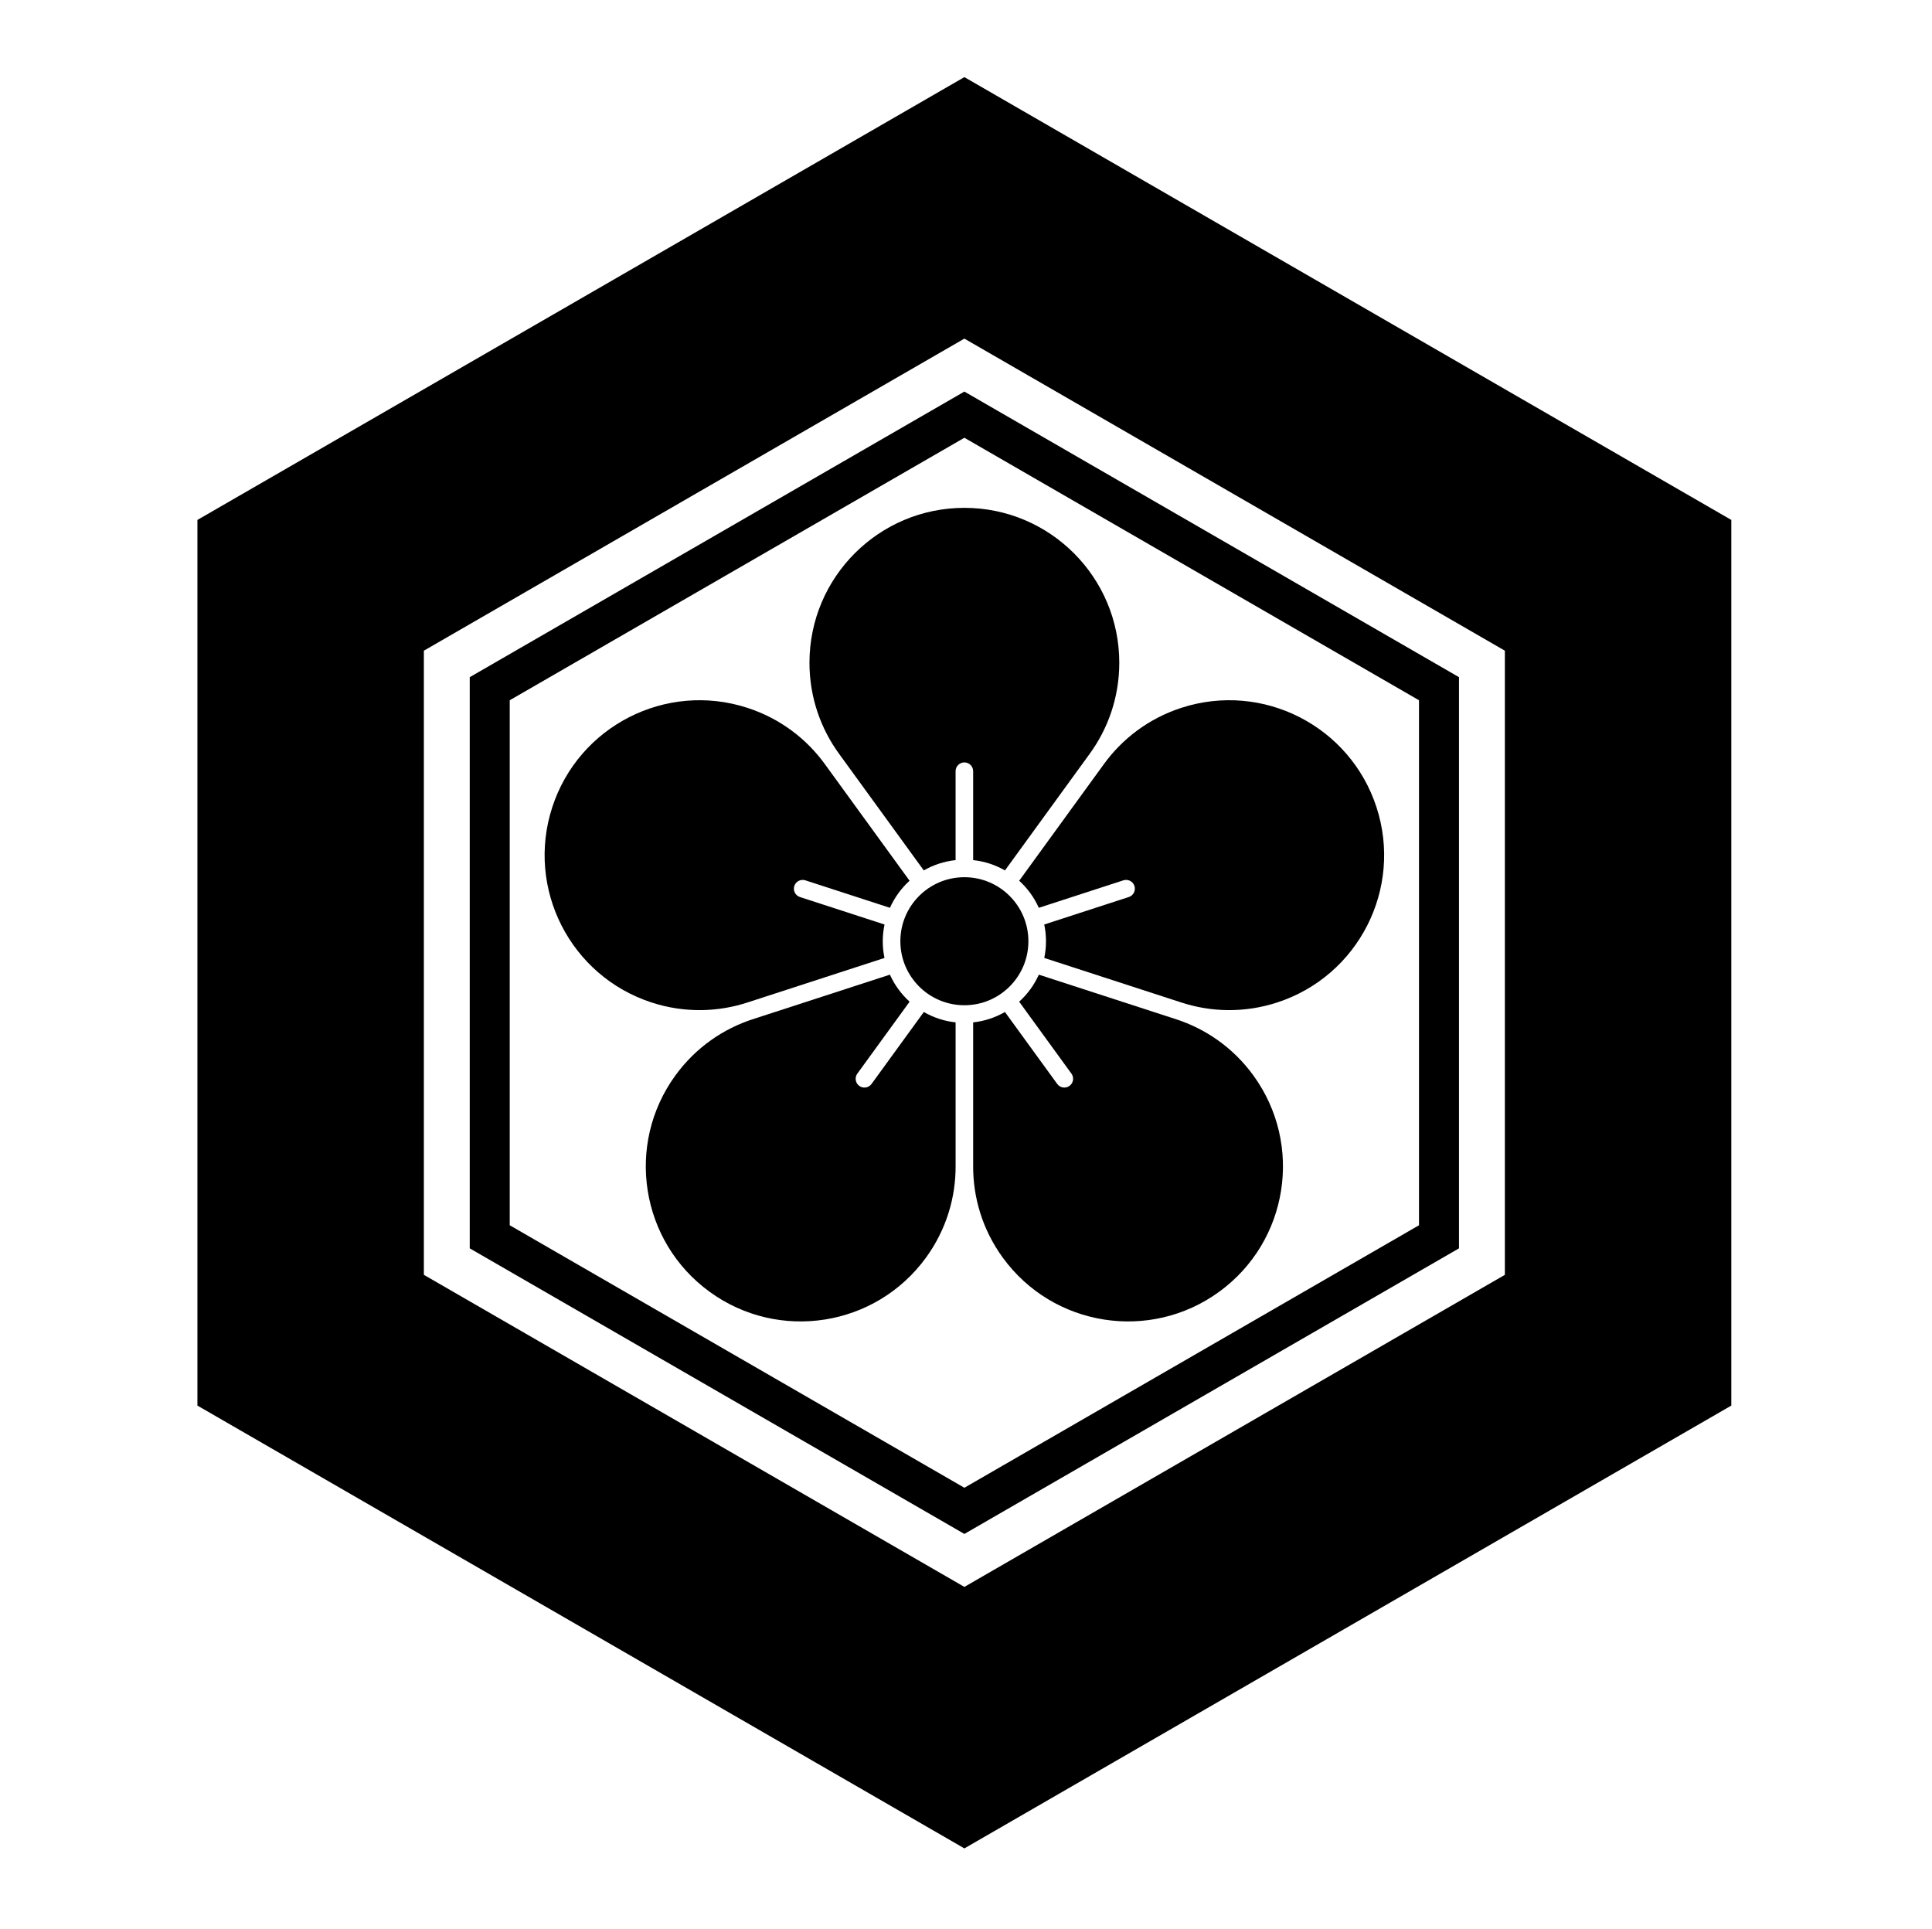 <?xml version="1.0" encoding="UTF-8" standalone="no"?>
<!-- Created with Inkscape (http://www.inkscape.org/) -->

<svg
   version="1.1"
   id="svg82924"
   width="795.035"
   height="793.701"
   viewBox="0 0 795.035 793.701"
   sodipodi:docname="Kikkouni Umebana.svg"
   inkscape:version="1.2 (dc2aeda, 2022-05-15)"
   xmlns:inkscape="http://www.inkscape.org/namespaces/inkscape"
   xmlns:sodipodi="http://sodipodi.sourceforge.net/DTD/sodipodi-0.dtd"
   xmlns="http://www.w3.org/2000/svg"
   xmlns:svg="http://www.w3.org/2000/svg">
  <defs
     id="defs82928">
    <clipPath
       clipPathUnits="userSpaceOnUse"
       id="clipPath83501">
      <path
         d="m -265.2,335.127 h 596.276 v -595.276 h -596.276 z"
         id="path83503"
         style="stroke-width:1" />
    </clipPath>
    <clipPath
       clipPathUnits="userSpaceOnUse"
       id="clipPath83507">
      <path
         d="m -330.077,335.127 h 596.276 v -595.276 h -596.276 z"
         id="path83509"
         style="stroke-width:1" />
    </clipPath>
    <clipPath
       clipPathUnits="userSpaceOnUse"
       id="clipPath83513">
      <path
         d="m -350.126,273.424 h 596.276 v -595.276 H -350.126 Z"
         id="path83515"
         style="stroke-width:1" />
    </clipPath>
    <clipPath
       clipPathUnits="userSpaceOnUse"
       id="clipPath83519">
      <path
         d="M -568.227,575.819 H 28.049 V -19.457 H -568.227 Z"
         id="path83521"
         style="stroke-width:1" />
    </clipPath>
    <clipPath
       clipPathUnits="userSpaceOnUse"
       id="clipPath83525">
      <path
         d="M -550.264,577.325 H 46.012 V -17.951 H -550.264 Z"
         id="path83527"
         style="stroke-width:1" />
    </clipPath>
    <clipPath
       clipPathUnits="userSpaceOnUse"
       id="clipPath83531">
      <path
         d="M -576.369,585.588 H 19.907 V -9.688 H -576.369 Z"
         id="path83533"
         style="stroke-width:1" />
    </clipPath>
    <clipPath
       clipPathUnits="userSpaceOnUse"
       id="clipPath83537">
      <path
         d="M -557.495,577.85 H 38.781 V -17.426 H -557.495 Z"
         id="path83539"
         style="stroke-width:1" />
    </clipPath>
    <clipPath
       clipPathUnits="userSpaceOnUse"
       id="clipPath83543">
      <path
         d="M -538.222,577.948 H 58.054 V -17.328 H -538.222 Z"
         id="path83545"
         style="stroke-width:1" />
    </clipPath>
    <clipPath
       clipPathUnits="userSpaceOnUse"
       id="clipPath83549">
      <path
         d="m -437.946,378.136 h 596.276 v -595.276 h -596.276 z"
         id="path83551"
         style="stroke-width:1" />
    </clipPath>
    <clipPath
       clipPathUnits="userSpaceOnUse"
       id="clipPath83555">
      <path
         d="m -297.638,235.29 h 596.276 v -595.276 h -596.276 z"
         id="path83557"
         style="stroke-width:1" />
    </clipPath>
    <clipPath
       clipPathUnits="userSpaceOnUse"
       id="clipPath83561">
      <path
         d="m -317.396,290.479 h 596.276 v -595.276 h -596.276 z"
         id="path83563"
         style="stroke-width:1" />
    </clipPath>
    <clipPath
       clipPathUnits="userSpaceOnUse"
       id="clipPath83567">
      <path
         d="m -245.15,273.424 h 596.276 v -595.276 h -596.276 z"
         id="path83569"
         style="stroke-width:1" />
    </clipPath>
    <clipPath
       clipPathUnits="userSpaceOnUse"
       id="clipPath83573">
      <path
         d="M -556.401,578.014 H 39.875 V -17.262 H -556.401 Z"
         id="path83575"
         style="stroke-width:1" />
    </clipPath>
    <clipPath
       clipPathUnits="userSpaceOnUse"
       id="clipPath83579">
      <path
         d="M -567.775,585.852 H 28.501 V -9.424 H -567.775 Z"
         id="path83581"
         style="stroke-width:1" />
    </clipPath>
    <clipPath
       clipPathUnits="userSpaceOnUse"
       id="clipPath83586">
      <path
         d="M -572.817,586.135 H 23.459 V -9.141 H -572.817 Z"
         id="path83588"
         style="stroke-width:1" />
    </clipPath>
    <clipPath
       clipPathUnits="userSpaceOnUse"
       id="clipPath83592">
      <path
         d="M -574.546,585.852 H 21.73 V -9.424 H -574.546 Z"
         id="path83594"
         style="stroke-width:1" />
    </clipPath>
    <clipPath
       clipPathUnits="userSpaceOnUse"
       id="clipPath83598">
      <path
         d="M -586.545,579.503 H 9.731 V -15.773 H -586.545 Z"
         id="path83600"
         style="stroke-width:1" />
    </clipPath>
    <clipPath
       clipPathUnits="userSpaceOnUse"
       id="clipPath83604">
      <path
         d="M -584.194,578.938 H 12.082 V -16.338 H -584.194 Z"
         id="path83606"
         style="stroke-width:1" />
    </clipPath>
    <clipPath
       clipPathUnits="userSpaceOnUse"
       id="clipPath83611">
      <path
         d="M -564.573,585.848 H 31.703 V -9.428 H -564.573 Z"
         id="path83613"
         style="stroke-width:1" />
    </clipPath>
    <clipPath
       clipPathUnits="userSpaceOnUse"
       id="clipPath83617">
      <path
         d="M -542.933,584.573 H 53.343 V -10.703 H -542.933 Z"
         id="path83619"
         style="stroke-width:1" />
    </clipPath>
    <clipPath
       clipPathUnits="userSpaceOnUse"
       id="clipPath83623">
      <path
         d="M -545.417,584.573 H 50.859 V -10.703 H -545.417 Z"
         id="path83625"
         style="stroke-width:1" />
    </clipPath>
    <clipPath
       clipPathUnits="userSpaceOnUse"
       id="clipPath83629">
      <path
         d="M -531.192,581.588 H 65.084 V -13.688 H -531.192 Z"
         id="path83631"
         style="stroke-width:1" />
    </clipPath>
    <clipPath
       clipPathUnits="userSpaceOnUse"
       id="clipPath83635">
      <path
         d="M -561.413,585.852 H 34.863 V -9.424 H -561.413 Z"
         id="path83637"
         style="stroke-width:1" />
    </clipPath>
    <clipPath
       clipPathUnits="userSpaceOnUse"
       id="clipPath83641">
      <path
         d="M -536.698,584.573 H 59.578 V -10.703 H -536.698 Z"
         id="path83643"
         style="stroke-width:1" />
    </clipPath>
    <clipPath
       clipPathUnits="userSpaceOnUse"
       id="clipPath83647">
      <path
         d="M -528.09,575.381 H 68.186 V -19.895 H -528.09 Z"
         id="path83649"
         style="stroke-width:1" />
    </clipPath>
    <clipPath
       clipPathUnits="userSpaceOnUse"
       id="clipPath83653">
      <path
         d="M -557.064,585.848 H 39.212 V -9.428 H -557.064 Z"
         id="path83655"
         style="stroke-width:1" />
    </clipPath>
    <clipPath
       clipPathUnits="userSpaceOnUse"
       id="clipPath83659">
      <path
         d="M -553.898,585.848 H 42.379 V -9.428 H -553.898 Z"
         id="path83661"
         style="stroke-width:1" />
    </clipPath>
    <clipPath
       clipPathUnits="userSpaceOnUse"
       id="clipPath83665">
      <path
         d="M -548.983,585.852 H 47.293 V -9.424 H -548.983 Z"
         id="path83667"
         style="stroke-width:1" />
    </clipPath>
    <clipPath
       clipPathUnits="userSpaceOnUse"
       id="clipPath83671">
      <path
         d="M -540.821,585.848 H 55.455 V -9.428 H -540.821 Z"
         id="path83673"
         style="stroke-width:1" />
    </clipPath>
  </defs>
  <sodipodi:namedview
     id="namedview82926"
     pagecolor="#ffffff"
     bordercolor="#000000"
     borderopacity="0.25"
     inkscape:showpageshadow="2"
     inkscape:pageopacity="0.0"
     inkscape:pagecheckerboard="0"
     inkscape:deskcolor="#d1d1d1"
     showgrid="false"
     inkscape:zoom="0.29734106"
     inkscape:cx="-215.24105"
     inkscape:cy="396.85068"
     inkscape:window-width="1419"
     inkscape:window-height="456"
     inkscape:window-x="0"
     inkscape:window-y="25"
     inkscape:window-maximized="0"
     inkscape:current-layer="svg82924">
    <inkscape:page
       x="0"
       y="0"
       id="page82930"
       width="795.035"
       height="793.701" />
  </sodipodi:namedview>
  <path
     d="M 583.928 504.182 L 396.85 612.195 L 209.758 504.182 L 209.758 288.149 L 396.85 180.133 L 583.928 288.149 Z M 193.304 278.649 L 193.304 513.682 L 396.85 631.198 L 600.387 513.682 L 600.387 278.649 L 396.85 161.131 Z M 619.265 524.581 L 396.85 652.994 L 174.425 524.581 L 174.425 267.751 L 396.85 139.334 L 619.265 267.751 Z M 396.85 31.73 L 81.236 213.948 L 81.236 578.382 L 396.85 760.596 L 712.452 578.382 L 712.452 213.948 Z"
     style="fill:#000000;fill-opacity:1;fill-rule:nonzero;stroke:none"
     id="path83044" />
  <path
     d="M 396.85 313.72 C 398.849 313.725 400.459 315.343 400.462 317.337 L 400.462 353.928 C 405.186 354.431 409.621 355.911 413.553 358.165 L 448.17 310.525 C 455.978 299.944 460.595 286.88 460.595 272.72 C 460.595 255.113 453.462 239.187 441.925 227.646 C 430.383 216.108 414.455 208.975 396.85 208.975 C 379.243 208.975 363.317 216.108 351.774 227.646 C 340.238 239.187 333.105 255.113 333.103 272.72 C 333.105 286.88 337.722 299.944 345.535 310.532 L 380.146 358.165 C 384.077 355.911 388.511 354.431 393.235 353.928 L 393.235 317.337 C 393.238 315.343 394.85 313.723 396.85 313.72"
     style="fill:#000000;fill-opacity:1;fill-rule:nonzero;stroke:none"
     id="path83048" />
  <path
     d="M 423.194 387.305 C 423.194 401.854 411.399 413.646 396.85 413.646 C 382.302 413.646 370.507 401.854 370.507 387.305 C 370.507 372.756 382.302 360.961 396.85 360.961 C 411.399 360.961 423.194 372.756 423.194 387.305"
     style="fill:#000000;fill-opacity:1;fill-rule:nonzero;stroke:none"
     id="path83052" />
  <path
     d="M 326.867 364.566 C 327.491 362.666 329.524 361.634 331.423 362.249 L 366.223 373.555 C 368.16 369.218 370.939 365.457 374.298 362.415 L 339.688 314.769 C 332.038 304.075 321.04 295.646 307.571 291.272 C 290.827 285.83 273.475 287.692 258.937 295.1 C 244.397 302.509 232.689 315.454 227.249 332.199 C 221.809 348.943 223.671 366.295 231.077 380.837 C 238.487 395.375 251.429 407.082 268.175 412.525 C 281.644 416.897 295.494 416.542 307.98 412.385 L 363.976 394.187 C 363.044 389.751 363.008 385.077 363.991 380.427 L 329.19 369.121 C 327.295 368.502 326.252 366.47 326.867 364.566"
     style="fill:#000000;fill-opacity:1;fill-rule:nonzero;stroke:none"
     id="path83056" />
  <path
     d="M 353.6 446.835 C 351.985 445.655 351.631 443.402 352.803 441.787 L 374.311 412.184 C 370.784 409 368.064 405.196 366.209 401.06 L 310.201 419.255 C 297.667 423.227 286.251 431.079 277.928 442.536 C 267.579 456.78 263.988 473.86 266.54 489.975 C 269.092 506.094 277.788 521.227 292.032 531.575 C 306.275 541.924 323.352 545.516 339.472 542.965 C 355.589 540.409 370.723 531.716 381.072 517.473 C 389.395 506.019 393.337 492.736 393.241 479.576 L 393.237 420.696 C 388.731 420.211 384.272 418.8 380.157 416.43 L 358.649 446.032 C 357.473 447.646 355.22 448.011 353.6 446.835"
     style="fill:#000000;fill-opacity:1;fill-rule:nonzero;stroke:none"
     id="path83060" />
  <path
     d="M 440.103 446.835 C 438.483 448.006 436.228 447.643 435.055 446.031 L 413.546 416.428 C 409.431 418.8 404.972 420.21 400.464 420.696 L 400.463 479.586 C 400.367 492.734 404.306 506.016 412.631 517.472 C 422.979 531.716 438.111 540.409 454.231 542.965 C 470.35 545.516 487.428 541.923 501.67 531.576 C 515.913 521.227 524.608 506.094 527.163 489.974 C 529.715 473.858 526.124 456.78 515.775 442.534 C 507.449 431.079 496.038 423.224 483.491 419.251 L 427.492 401.06 C 425.639 405.196 422.918 408.998 419.394 412.182 L 440.902 441.784 C 442.072 443.4 441.72 445.656 440.103 446.835"
     style="fill:#000000;fill-opacity:1;fill-rule:nonzero;stroke:none"
     id="path83064" />
  <path
     d="M 466.835 364.566 C 467.447 366.469 466.407 368.499 464.511 369.118 L 429.71 380.426 C 430.692 385.073 430.655 389.751 429.726 394.186 L 485.731 412.386 C 498.207 416.539 512.058 416.897 525.526 412.522 C 542.271 407.081 555.213 395.374 562.624 380.837 C 570.031 366.295 571.892 348.941 566.452 332.199 C 561.012 315.453 549.305 302.509 534.765 295.097 C 520.226 287.692 502.874 285.829 486.13 291.269 C 472.662 295.646 461.663 304.074 454.007 314.777 L 419.403 362.414 C 422.763 365.454 425.538 369.215 427.478 373.553 L 462.278 362.246 C 464.176 361.633 466.212 362.662 466.835 364.566"
     style="fill:#000000;fill-opacity:1;fill-rule:nonzero;stroke:none"
     id="path83068" />
</svg>
